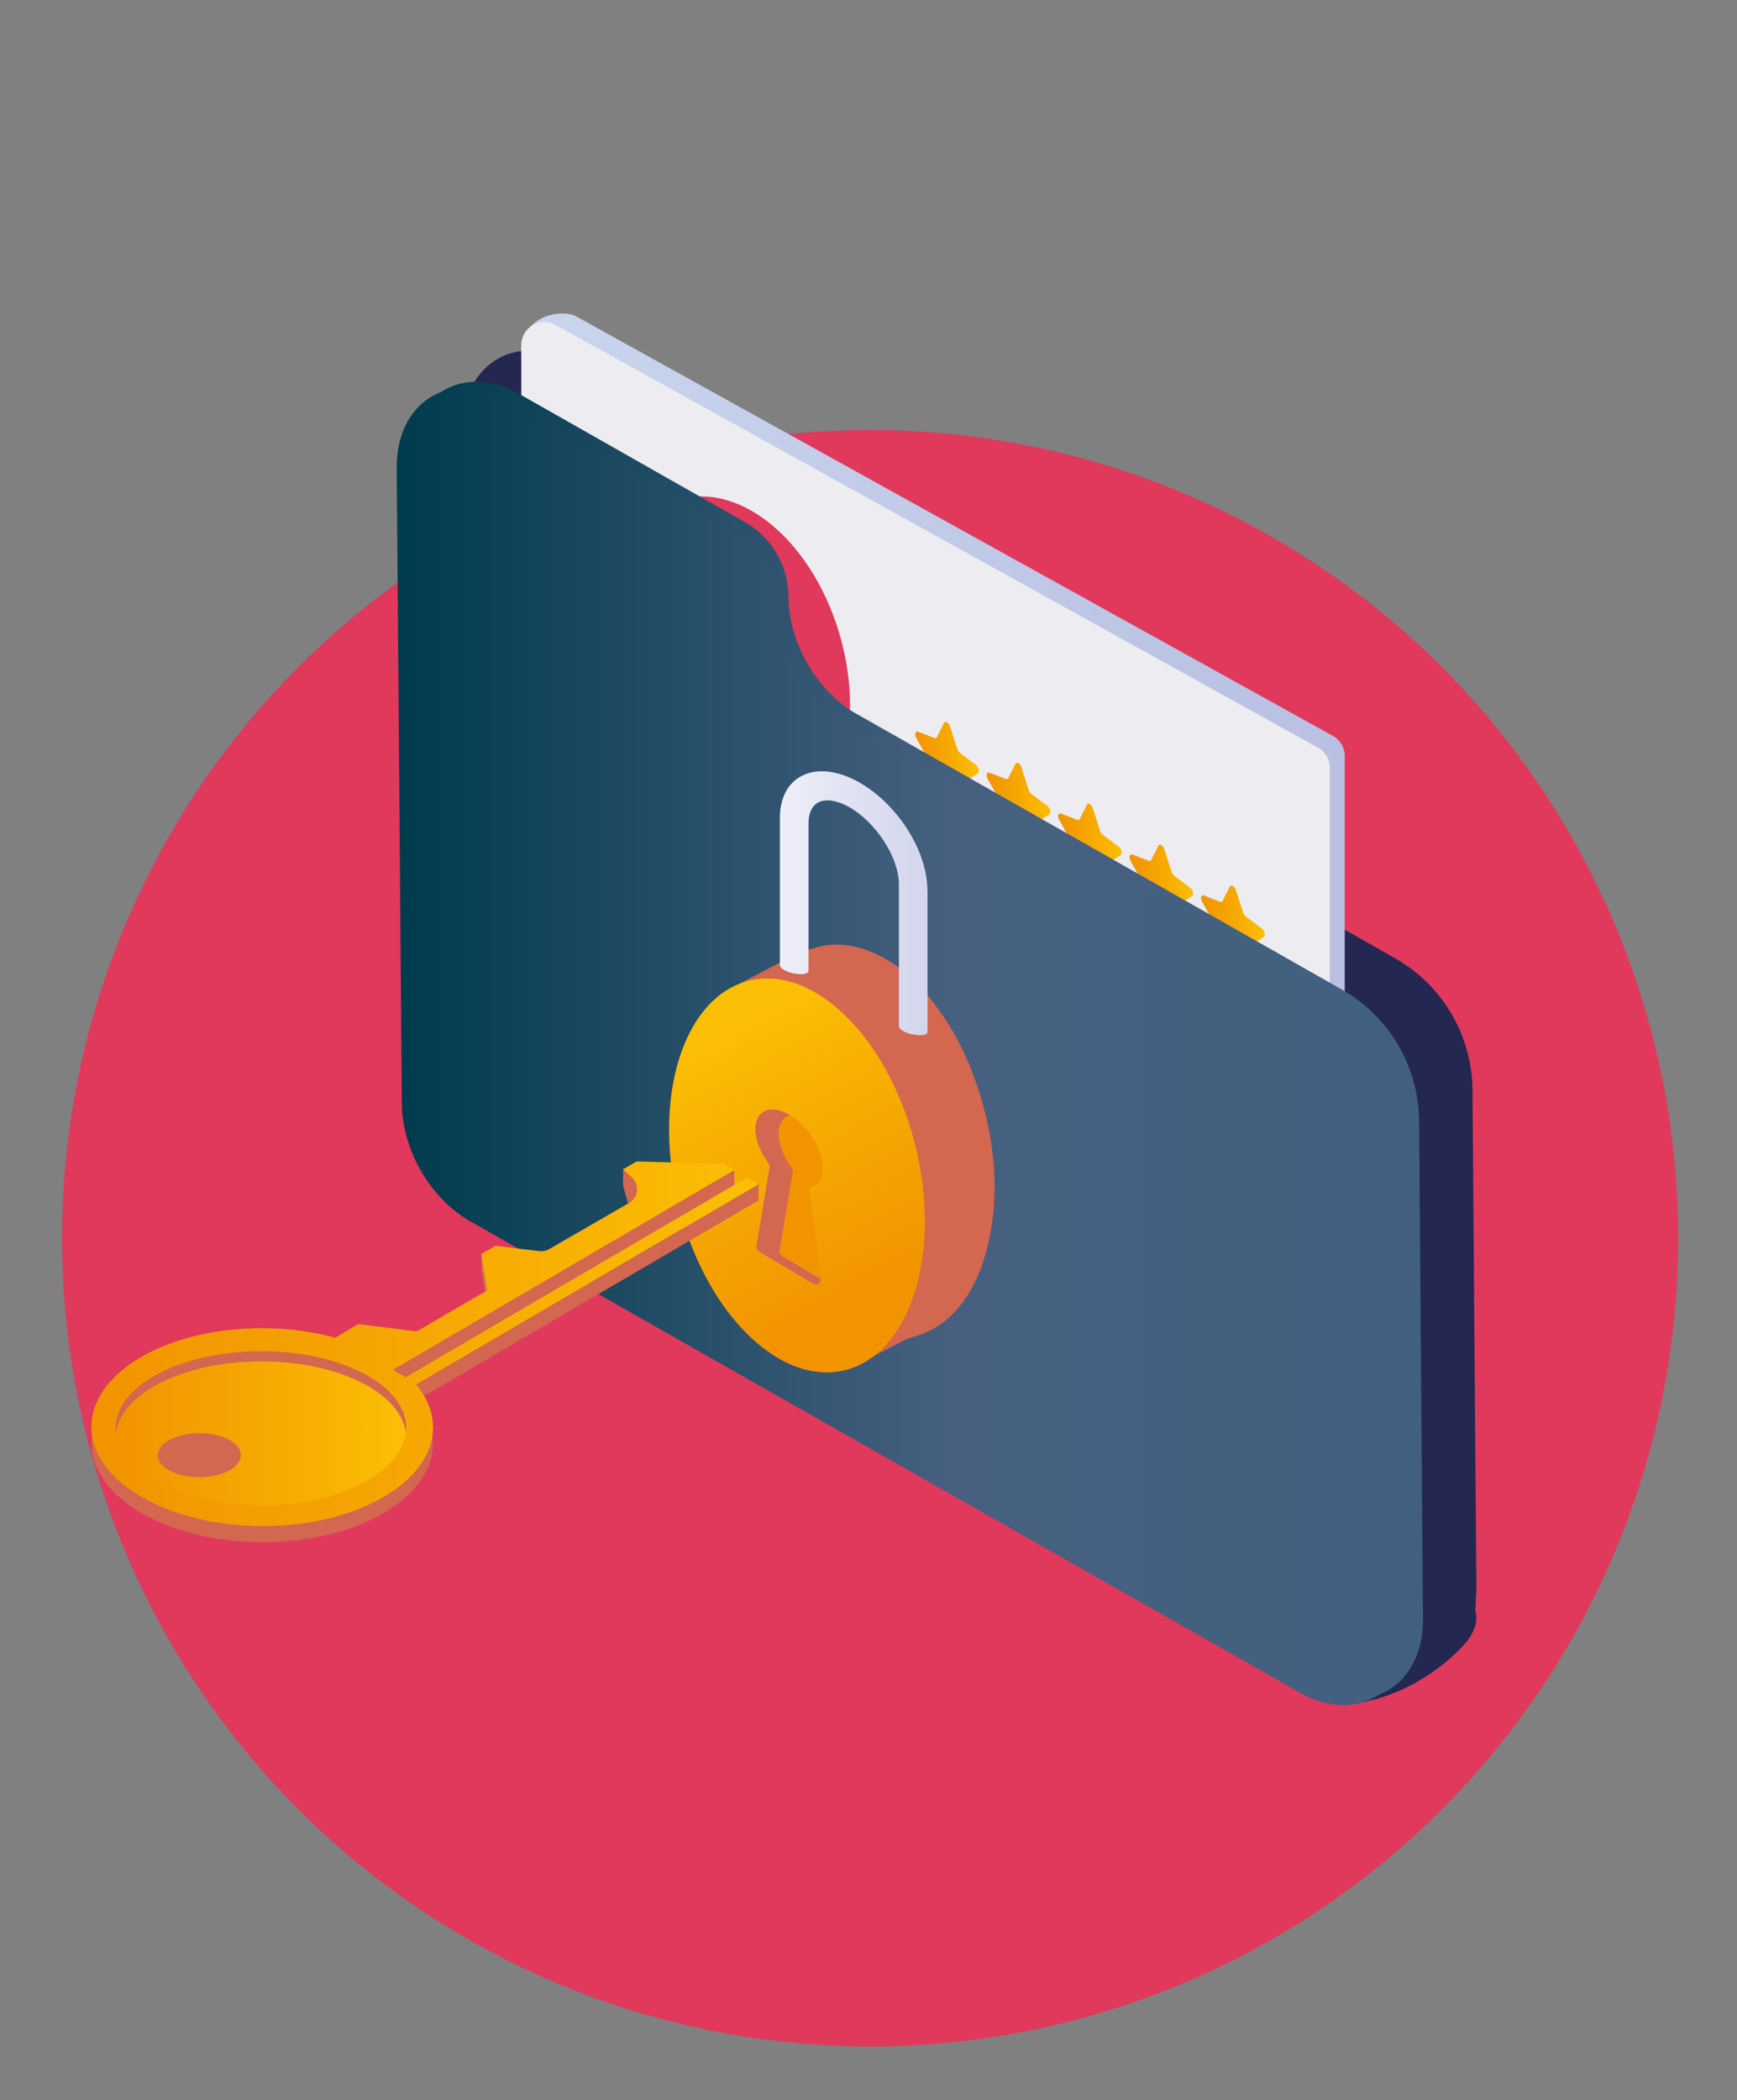 <?xml version="1.0" encoding="UTF-8"?>
<svg xmlns="http://www.w3.org/2000/svg" xmlns:xlink="http://www.w3.org/1999/xlink" id="Layer_1" viewBox="0 0 249 301">
  <rect x="0" y="0" width="249" height="301" fill="#808080" stroke="none"/>
  <defs>
    <style>.cls-1{fill:url(#linear-gradient);}.cls-2{fill:url(#_ÂÁ_Ï_ÌÌ_È_ËÂÌÚ_42);}.cls-3{fill:url(#_ÂÁ_Ï_ÌÌ_È_ËÂÌÚ_31);}.cls-4{fill:#f29300;}.cls-5{fill:#fff;}.cls-6{fill:#ececf1;}.cls-7{fill:#e0395c;}.cls-8{fill:#d36750;}.cls-9{fill:#232752;}.cls-10{fill:#4e549f;}.cls-11{fill:url(#_ÂÁ_Ï_ÌÌ_È_ËÂÌÚ_31-2);}.cls-12{fill:url(#_ÂÁ_Ï_ÌÌ_È_ËÂÌÚ_31-3);}.cls-13{fill:url(#linear-gradient-8);}.cls-14{fill:url(#linear-gradient-9);}.cls-15{fill:url(#linear-gradient-3);}.cls-16{fill:url(#linear-gradient-4);}.cls-17{fill:url(#linear-gradient-2);}.cls-18{fill:url(#linear-gradient-6);}.cls-19{fill:url(#linear-gradient-7);}.cls-20{fill:url(#linear-gradient-5);}.cls-21{fill:url(#linear-gradient-10);}</style>
    <linearGradient id="_ÂÁ_Ï_ÌÌ_È_ËÂÌÚ_31" x1="74.75" y1="142.83" x2="192.78" y2="142.83" gradientUnits="userSpaceOnUse">
      <stop offset="0" stop-color="#c9d5ed"></stop>
      <stop offset="1" stop-color="#b9c0e2"></stop>
    </linearGradient>
    <linearGradient id="_ÂÁ_Ï_ÌÌ_È_ËÂÌÚ_31-2" x1="95.96" y1="86.89" x2="109.96" y2="86.89" xlink:href="#_ÂÁ_Ï_ÌÌ_È_ËÂÌÚ_31"></linearGradient>
    <linearGradient id="_ÂÁ_Ï_ÌÌ_È_ËÂÌÚ_31-3" x1="94.31" y1="104.95" x2="112.07" y2="104.95" xlink:href="#_ÂÁ_Ï_ÌÌ_È_ËÂÌÚ_31"></linearGradient>
    <linearGradient id="linear-gradient" x1="172.17" y1="133.22" x2="181.3" y2="133.22" gradientUnits="userSpaceOnUse">
      <stop offset="0" stop-color="#f29300"></stop>
      <stop offset=".73" stop-color="#f8b203"></stop>
      <stop offset="1" stop-color="#fbbf05"></stop>
    </linearGradient>
    <linearGradient id="linear-gradient-2" x1="161.93" y1="127.35" x2="171.07" y2="127.35" xlink:href="#linear-gradient"></linearGradient>
    <linearGradient id="linear-gradient-3" x1="151.69" y1="121.48" x2="160.83" y2="121.48" xlink:href="#linear-gradient"></linearGradient>
    <linearGradient id="linear-gradient-4" x1="141.45" y1="115.61" x2="150.59" y2="115.61" xlink:href="#linear-gradient"></linearGradient>
    <linearGradient id="linear-gradient-5" x1="131.21" y1="109.74" x2="140.35" y2="109.74" xlink:href="#linear-gradient"></linearGradient>
    <linearGradient id="linear-gradient-6" x1="58.6" y1="149.12" x2="203.98" y2="149.12" gradientUnits="userSpaceOnUse">
      <stop offset="0" stop-color="#003b4d"></stop>
      <stop offset=".55" stop-color="#476080"></stop>
      <stop offset="1" stop-color="#41607f"></stop>
    </linearGradient>
    <linearGradient id="linear-gradient-7" x1="56.86" y1="149.99" x2="202.24" y2="149.99" xlink:href="#linear-gradient-6"></linearGradient>
    <linearGradient id="linear-gradient-8" x1="5040.59" y1="185.81" x2="5019.87" y2="148.08" gradientTransform="translate(-4916.82)" xlink:href="#linear-gradient"></linearGradient>
    <linearGradient id="_ÂÁ_Ï_ÌÌ_È_ËÂÌÚ_42" x1="111.81" y1="129.46" x2="132.94" y2="129.46" gradientUnits="userSpaceOnUse">
      <stop offset="0" stop-color="#eeeff8"></stop>
      <stop offset="1" stop-color="#d2d5ed"></stop>
    </linearGradient>
    <linearGradient id="linear-gradient-9" x1="13.11" y1="192.6" x2="108.74" y2="192.6" xlink:href="#linear-gradient"></linearGradient>
    <linearGradient id="linear-gradient-10" x1="16.57" y1="204.71" x2="58.23" y2="204.71" xlink:href="#linear-gradient"></linearGradient>
  </defs>
  <circle class="cls-7" cx="124.73" cy="177.47" r="115.84"></circle>
  <path class="cls-9" d="m194.38,244.11s7.86-.59,15.07-7.92c10.65-10.83-21.1-15.95-21.1-15.95l-7.14,13.71,13.17,10.16Z"></path>
  <path class="cls-9" d="m210.12,233.6c1.66-2.79,1.36-2.74,1.44-4.58.05-.48.08-.97.08-1.47l-.56-71.34c-.06-7.8-4.28-14.98-11.06-18.84l-69.54-39.5c-5.71-3.24-9.75-10.2-9.8-16.9-.04-4.4-2.41-8.44-6.23-10.61l-32.29-18.34c-8.14-4.62-15.97.16-15.9,9.71l.73,91.05c.05,6.69,4.08,13.65,9.79,16.89l106.11,60.27-1.59,3.06,12.36,6.88s3.51,3.29,12.12-2.1c1.92-1.75,3.47-2.8,4.34-4.19Z"></path>
  <path class="cls-3" d="m191.08,105.48l-108.43-60.11c-2.19-1.21-7.9-.04-7.9,4.88l3.03,124.39c0,1.19.64,2.29,1.69,2.87l106.36,62.86c2.19,1.21,6.94-.53,6.94-5.62v-126.4c0-1.19-.65-2.29-1.69-2.87Z"></path>
  <path class="cls-6" d="m188.93,107.16l-109.29-60.59c-2.2-1.22-4.91.37-4.91,2.89v127.13c0,1.2.65,2.31,1.7,2.89l109.29,60.58c2.2,1.23,4.91-.37,4.91-2.89v-127.13c0-1.2-.65-2.31-1.7-2.89Z"></path>
  <path class="cls-7" d="m121.31,106.99c-2.4,12.35-12.02,17.46-21.48,11.42-9.46-6.04-15.19-20.95-12.79-33.3,2.4-12.35,12.02-17.46,21.48-11.42,9.46,6.05,15.19,20.95,12.79,33.31Z"></path>
  <path class="cls-11" d="m108.2,93.97h0s-2.4,1.49-2.4,1.49l-.79-1.21c-.56-.16-1.14-.4-1.74-.74-3.66-2.1-6.59-6.99-6.56-10.92,0-.33.03-.65.08-.95l-.83-1.28,2.21-1.35c.19-.15.39-.27.6-.37h.02s0-.01,0-.01c1.2-.54,2.81-.37,4.59.65,3.65,2.1,6.59,6.99,6.57,10.92-.01,1.83-.68,3.13-1.75,3.78Z"></path>
  <path class="cls-12" d="m94.31,102.42c.01-1.4.31-2.66.83-3.7l-.31-.87s2.26-1.39,2.34-1.45l.28-.17c1.56-.82,3.57-.8,5.78.47,4.91,2.81,8.88,10.64,8.83,15.91l-2.57,1.59-5.72-5.31,1.13-.39-10.6-6.09Z"></path>
  <path class="cls-5" d="m100.82,80.87c3.65,2.1,6.59,6.99,6.57,10.91-.03,3.93-3.02,5.41-6.68,3.31-3.66-2.1-6.59-6.99-6.56-10.91.03-3.93,3.02-5.4,6.68-3.31Z"></path>
  <path class="cls-5" d="m100.66,98.3c4.91,2.81,8.87,10.64,8.84,15.91l-17.76-10.2c.04-5.26,4.02-8.53,8.92-5.71Z"></path>
  <polygon class="cls-10" points="111.43 187.49 88.94 174.71 88.94 180.02 111.43 192.8 111.43 187.49"></polygon>
  <polygon class="cls-10" points="163.76 217.7 141.27 204.93 141.27 210.24 163.76 223.01 163.76 217.7"></polygon>
  <polygon class="cls-10" points="137.4 202.38 114.91 189.61 114.91 194.92 137.4 207.7 137.4 202.38"></polygon>
  <path class="cls-1" d="m179.49,135.42c-.12.08-.17.24-.14.47l.38,3.13c.08.55-.33.68-.7.24l-2.07-2.56c-.06-.08-.14-.14-.22-.18-.08-.06-.15-.09-.23-.08l-2.07.2c-.35.03-.78-.59-.7-1.05l.4-2.69c.03-.18-.03-.43-.14-.63l-1.68-3.02c-.29-.53-.14-1.05.27-.9l2.3.9c.17.06.31.02.37-.12l1.04-2.06c.09-.18.28-.2.44-.08.17.09.34.31.43.58l1.04,3.23c.08.23.21.43.37.55l2.32,1.75c.4.31.55,1.01.26,1.2l-1.66,1.1Z"></path>
  <path class="cls-17" d="m166.06,121.2l-1.03,2.05c-.07.14-.21.19-.37.13l-2.32-.9c-.4-.15-.55.37-.27.9l1.67,3.02c.12.21.17.44.14.63l-.4,2.68c-.07.46.35,1.09.7,1.05l2.07-.19c.14-.01.31.09.45.26l2.07,2.56c.36.44.77.3.7-.24l-.4-3.14c-.03-.21.03-.39.14-.46l1.68-1.1c.29-.19.13-.9-.27-1.2l-2.31-1.75c-.16-.12-.29-.33-.37-.55l-1.04-3.24c-.18-.56-.69-.86-.87-.5Z"></path>
  <path class="cls-15" d="m155.82,115.33l-1.04,2.06c-.07.14-.21.19-.37.12l-2.31-.9c-.4-.16-.56.37-.27.89l1.67,3.02c.11.21.17.44.14.63l-.4,2.68c-.07.46.35,1.09.7,1.05l2.07-.19c.14-.01.31.08.45.26l2.07,2.56c.36.44.77.3.7-.24l-.4-3.14c-.03-.21.03-.39.14-.46l1.68-1.1c.29-.19.13-.9-.27-1.2l-2.32-1.75c-.16-.12-.29-.32-.37-.55l-1.04-3.24c-.18-.56-.69-.86-.87-.5Z"></path>
  <path class="cls-16" d="m145.58,109.46l-1.04,2.06c-.07.14-.21.19-.37.13l-2.31-.9c-.4-.16-.56.37-.27.89l1.67,3.02c.12.21.17.44.14.63l-.4,2.68c-.07.46.35,1.09.71,1.06l2.07-.19c.14-.01.31.08.45.26l2.07,2.56c.36.44.77.3.7-.24l-.4-3.14c-.03-.21.03-.39.14-.46l1.68-1.1c.29-.19.13-.9-.27-1.2l-2.32-1.75c-.16-.12-.29-.32-.37-.55l-1.03-3.24c-.18-.56-.69-.86-.87-.5Z"></path>
  <path class="cls-20" d="m135.34,103.59l-1.04,2.06c-.07.14-.21.19-.37.13l-2.31-.9c-.4-.15-.56.38-.27.9l1.68,3.02c.11.21.17.44.14.63l-.4,2.68c-.07.46.35,1.08.7,1.05l2.07-.19c.14-.01.31.08.45.26l2.07,2.56c.36.44.77.3.7-.24l-.4-3.14c-.03-.21.03-.39.14-.47l1.68-1.1c.29-.19.13-.9-.27-1.2l-2.32-1.75c-.15-.12-.29-.32-.36-.54l-1.04-3.24c-.18-.56-.69-.86-.87-.5Z"></path>
  <polygon class="cls-10" points="138.02 159.64 146.52 164.5 146.52 162.51 138.02 157.64 138.02 159.64"></polygon>
  <polygon class="cls-10" points="125.96 152.74 136.41 158.72 136.41 156.72 125.96 150.74 125.96 152.74"></polygon>
  <polygon class="cls-10" points="114.79 146.35 122.74 150.9 122.74 148.91 114.79 144.36 114.79 146.35"></polygon>
  <polygon class="cls-10" points="96.75 136.03 112.35 144.96 112.35 142.96 96.75 134.04 96.75 136.03"></polygon>
  <polygon class="cls-10" points="148.94 165.87 180.04 183.39 180.04 181.39 148.94 163.88 148.94 165.87"></polygon>
  <polygon class="cls-10" points="100.88 142.89 108.64 147.33 108.64 145.33 100.88 140.89 100.88 142.89"></polygon>
  <polygon class="cls-10" points="88.73 135.95 96.96 140.65 96.96 138.65 88.73 133.95 88.73 135.95"></polygon>
  <polygon class="cls-10" points="150.69 171.36 180.04 187.89 180.04 185.9 150.69 169.36 150.69 171.36"></polygon>
  <polygon class="cls-10" points="141.5 166.17 149.07 170.45 149.07 168.45 141.5 164.17 141.5 166.17"></polygon>
  <polygon class="cls-10" points="85.38 125.06 108.94 138.53 108.94 136.53 85.38 123.06 85.38 125.06"></polygon>
  <polygon class="cls-10" points="150.69 162.39 180.04 178.92 180.04 176.92 150.69 160.39 150.69 162.39"></polygon>
  <polygon class="cls-10" points="141.5 157.2 149.07 161.48 149.07 159.48 141.5 155.2 141.5 157.2"></polygon>
  <polygon class="cls-10" points="116.62 133.96 142.18 148.59 142.18 146.6 116.62 131.97 116.62 133.96"></polygon>
  <polygon class="cls-10" points="168.11 167.65 180.04 174.44 180.04 172.44 168.11 165.65 168.11 167.65"></polygon>
  <polygon class="cls-10" points="155.28 160.34 165 165.88 165 163.88 155.28 158.34 155.28 160.34"></polygon>
  <polygon class="cls-10" points="137.92 150.46 152.57 158.8 152.57 156.8 137.92 148.46 137.92 150.46"></polygon>
  <polygon class="cls-10" points="121.86 141.31 135.91 149.31 135.91 147.32 121.86 139.31 121.86 141.31"></polygon>
  <polygon class="cls-10" points="105.6 132.05 119.25 139.83 119.25 137.83 105.6 130.06 105.6 132.05"></polygon>
  <polygon class="cls-10" points="91.73 124.16 103.09 130.63 103.09 128.63 91.73 122.16 91.73 124.16"></polygon>
  <polygon class="cls-10" points="125.96 180.13 146.52 191.89 146.52 189.89 125.96 178.13 125.96 180.13"></polygon>
  <polygon class="cls-10" points="96.75 163.42 122.74 178.29 122.74 176.29 96.75 161.42 96.75 163.42"></polygon>
  <polygon class="cls-10" points="85.32 156.88 93.94 161.81 93.94 159.81 85.32 154.88 85.32 156.88"></polygon>
  <polygon class="cls-10" points="148.94 193.26 170.66 205.49 170.66 203.5 148.94 191.26 148.94 193.26"></polygon>
  <polygon class="cls-10" points="111.65 176.43 131.07 187.53 131.07 185.53 111.65 174.44 111.65 176.43"></polygon>
  <polygon class="cls-10" points="132.63 188.43 139.8 192.52 139.8 190.53 132.63 186.43 132.63 188.43"></polygon>
  <polygon class="cls-10" points="100.43 170.01 108.64 174.71 108.64 172.71 100.43 168.02 100.43 170.01"></polygon>
  <polygon class="cls-10" points="89.49 163.76 98.79 169.08 98.79 167.09 89.49 161.76 89.49 163.76"></polygon>
  <polygon class="cls-10" points="141.5 193.55 149.07 197.83 149.07 195.84 141.5 191.56 141.5 193.55"></polygon>
  <polygon class="cls-10" points="99.67 160.62 108.94 165.91 108.94 163.92 99.67 158.62 99.67 160.62"></polygon>
  <polygon class="cls-10" points="88.48 154.22 96.06 158.55 96.06 156.55 88.48 152.22 88.48 154.22"></polygon>
  <polygon class="cls-10" points="150.69 189.78 180.04 206.31 180.04 204.31 150.69 187.78 150.69 189.78"></polygon>
  <polygon class="cls-10" points="141.5 184.58 149.07 188.86 149.07 186.87 141.5 182.58 141.5 184.58"></polygon>
  <polygon class="cls-10" points="130.92 164.85 170.52 187.4 170.52 185.4 130.92 162.86 130.92 164.85"></polygon>
  <polygon class="cls-10" points="116.33 156.54 126.56 162.37 126.56 160.37 116.33 154.55 116.33 156.54"></polygon>
  <polygon class="cls-10" points="95.09 144.45 113.68 155.03 113.68 153.14 113.85 153.14 95.09 142.45 95.09 144.45"></polygon>
  <polygon class="cls-10" points="116.62 161.35 142.18 175.98 142.18 173.98 116.62 159.35 116.62 161.35"></polygon>
  <polygon class="cls-10" points="85.47 143.52 112.81 159.17 112.81 157.17 85.47 141.52 85.47 143.52"></polygon>
  <polygon class="cls-10" points="151.45 181.21 180.04 197.32 180.04 195.32 151.45 179.21 151.45 181.21"></polygon>
  <polygon class="cls-10" points="145.5 177.86 150.02 180.41 150.02 178.41 145.5 175.86 145.5 177.86"></polygon>
  <polygon class="cls-10" points="168.11 195.03 180.04 201.83 180.04 199.83 168.11 193.04 168.11 195.03"></polygon>
  <polygon class="cls-10" points="157.12 188.78 165 193.26 165 191.27 157.12 186.78 157.12 188.78"></polygon>
  <polygon class="cls-10" points="133.44 175.29 155.19 187.68 155.19 185.68 133.44 173.3 133.44 175.29"></polygon>
  <polygon class="cls-10" points="108.1 160.87 118.57 166.82 118.57 164.83 108.1 158.87 108.1 160.87"></polygon>
  <polygon class="cls-10" points="91.73 151.54 100.63 156.61 100.63 154.62 91.73 149.55 91.73 151.54"></polygon>
  <polygon class="cls-10" points="101.99 157.39 106.47 159.94 106.47 157.94 101.99 155.39 101.99 157.39"></polygon>
  <polygon class="cls-10" points="121.01 168.22 131.71 174.31 131.71 172.31 121.01 166.22 121.01 168.22"></polygon>
  <path class="cls-10" d="m81.52,109.65s0,0,0,0h0Z"></path>
  <path class="cls-18" d="m122.82,102.35c-5.71-3.24-9.75-10.2-9.8-16.9h0c-.03-4.4-2.41-8.44-6.23-10.61l-32.29-18.34c-8.14-4.63-15.97.16-15.9,9.7l.73,91.05c.05,6.69,4.08,13.65,9.79,16.89l118.97,67.58c8.14,4.62,15.97-.16,15.9-9.7l-.56-71.34c-.06-7.8-4.28-14.98-11.06-18.84l-69.54-39.5Z"></path>
  <path class="cls-19" d="m121.08,103.23c-5.71-3.24-9.75-10.2-9.8-16.9h0c-.03-4.4-2.41-8.44-6.23-10.61l-32.29-18.34c-8.14-4.62-15.97.16-15.89,9.71l.73,91.05c.05,6.69,4.08,13.65,9.79,16.9l118.97,67.58c8.14,4.62,15.97-.16,15.9-9.7l-.56-71.34c-.06-7.8-4.28-14.98-11.06-18.84l-69.54-39.5Z"></path>
  <path class="cls-8" d="m133.76,143.62c-2.39-3.05-5.44-5.88-9.17-7.31-1.96-.75-4.11-1.13-6.28-.8-1.38.21-2.73.73-4.06,1.17,4.71-1.55,9.08.59,12.53,3.37,3.67,2.95,7.12,7.55,8.97,11.84,3.78,8.75,5.86,18.05,3.48,27.67-1.26,5.08-4.23,10.73-9.68,12.52.85-.28,1.7-.54,2.54-.84,1.8-.65,3.42-1.77,4.74-3.17,2.5-2.65,3.94-6.13,4.77-9.53,2.01-8.31.73-17.13-2.18-24.74-1.39-3.65-3.27-7.1-5.66-10.16Z"></path>
  <polygon class="cls-8" points="114.25 136.68 105.92 141.04 121.55 196.28 129.9 191.95 132.3 190.99 136.17 187.6 140.23 180.73 141.05 166.97 137.08 150.58 128.8 140.25 119.67 135.73 116.19 136.12 114.25 136.68"></polygon>
  <path class="cls-13" d="m120.7,145.11c-9.47-8.75-20.04-5.37-23.61,7.54-3.29,11.91.54,27.77,8.59,37.02.68.78,1.38,1.5,2.11,2.18,8.34,7.7,17.53,6,22.04-3.32.61-1.27,1.14-2.68,1.57-4.22,3.57-12.91-1.23-30.46-10.7-39.2Z"></path>
  <path class="cls-4" d="m116.53,170.01c.89-.36,1.44-1.26,1.44-2.6,0-2.67-2.16-6.09-4.84-7.63-2.67-1.54-4.84-.63-4.84,2.04,0,1.56.74,3.38,1.89,4.92.12.16.17.35.14.55l-1.88,11.32c-.05.3.09.61.36.76l7.77,4.62c.54.32,1.21-.13,1.12-.74l-1.71-12.42c-.05-.37.2-.67.55-.81Z"></path>
  <path class="cls-8" d="m112.1,180.03c-.27-.16-.41-.46-.36-.77l1.88-11.32c.03-.19-.02-.39-.13-.54-1.15-1.55-1.89-3.36-1.89-4.92,0-1.43.63-2.34,1.61-2.65-.03-.01-.05-.04-.08-.05-2.67-1.54-4.84-.63-4.84,2.04,0,1.56.74,3.38,1.89,4.92.12.16.17.35.14.55l-1.88,11.32c-.05.3.09.61.36.76l7.77,4.62c.51.3,1.1-.08,1.11-.64l-5.58-3.32Z"></path>
  <path class="cls-2" d="m132.94,127.54c0-5.58-4.33-12.38-9.87-15.46-2.98-1.66-5.93-1.99-8.09-.9-2.05,1.04-3.18,3.19-3.18,6.05v21.08h.03s-.03.03-.03.05c0,.42.92.95,2.05,1.17,1.13.22,2.05.05,2.05-.37,0-.02-.03-.04-.03-.06h.03s0-21.07,0-21.07c0-1.49.51-2.57,1.44-3.04,1.05-.53,2.63-.29,4.34.66,3.89,2.17,7.18,7.26,7.18,11.1v20.3h.04s-.04.04-.04.07c0,.42.92.95,2.05,1.16,1.13.22,2.05.05,2.05-.37,0-.02-.03-.05-.04-.08h.04s0-20.29,0-20.29Z"></path>
  <path class="cls-8" d="m20.34,216.9c9.59,5.54,25.1,5.54,34.62,0,7.51-4.37,9.07-10.87,4.7-16.14l49.07-28.7v-2.32s-48.92,28.62-48.92,28.62l-3.48.31,48.92-28.62v-2.28s-15.93-.16-15.93-.16v2.33l1.08,3.92-12.77,7.68-8.62-1.78v2.33l.82,5.22-10.06,5.85-8.4-1.05-3.29,1.97c-9.11-2.52-20.33-1.59-27.84,2.77-9.53,5.54-9.48,14.52.11,20.06Z"></path>
  <path class="cls-14" d="m20.34,214.58c9.59,5.54,25.1,5.54,34.62,0,7.51-4.36,9.07-10.87,4.7-16.14l49.07-28.7-1.66-.96-48.92,28.62-1.83-1.06,48.92-28.62-1.55-.9-12.43-.35-1.95,1.13,1.28,1.18c1.13,1.03.93,2.86-.4,3.63l-11.46,6.62c-.42.24-.91.35-1.4.29l-6.31-.75-2.04,1.18.82,5.23-10.06,5.85-8.4-1.05-3.29,1.97c-9.11-2.52-20.33-1.59-27.84,2.77-9.53,5.54-9.48,14.52.11,20.06Z"></path>
  <path class="cls-21" d="m58.23,204.67c0-.11,0-.22,0-.33-.15-2.7-2.16-5.38-6.04-7.44-8.1-4.3-21.32-4.3-29.48,0-3.95,2.08-5.99,4.8-6.13,7.53-.13,3.04,2.03,5.55,4.62,7.24,2.86,1.87,6.29,2.94,9.72,3.53,7.01,1.2,15.14.6,21.37-2.8,3.14-1.71,5.77-4.25,5.95-7.73Z"></path>
  <path class="cls-8" d="m34.53,208.57s0-.06,0-.1c-.04-.77-.62-1.54-1.73-2.13-2.32-1.23-6.09-1.23-8.42,0-1.13.59-1.71,1.37-1.75,2.15-.04.87.58,1.59,1.32,2.07.82.53,1.79.84,2.78,1.01,2,.34,4.33.17,6.11-.8.9-.49,1.65-1.22,1.7-2.21Z"></path>
  <path class="cls-8" d="m22.71,198.35c8.15-4.3,21.37-4.3,29.47,0,3.64,1.93,5.63,4.41,5.99,6.94.03-.21.05-.42.06-.63,0-.11,0-.22,0-.33-.15-2.7-2.16-5.38-6.04-7.44-8.1-4.3-21.32-4.3-29.48,0-3.95,2.08-5.99,4.8-6.13,7.53-.01.34,0,.67.04,1,.33-2.58,2.37-5.11,6.09-7.08Z"></path>
</svg>
